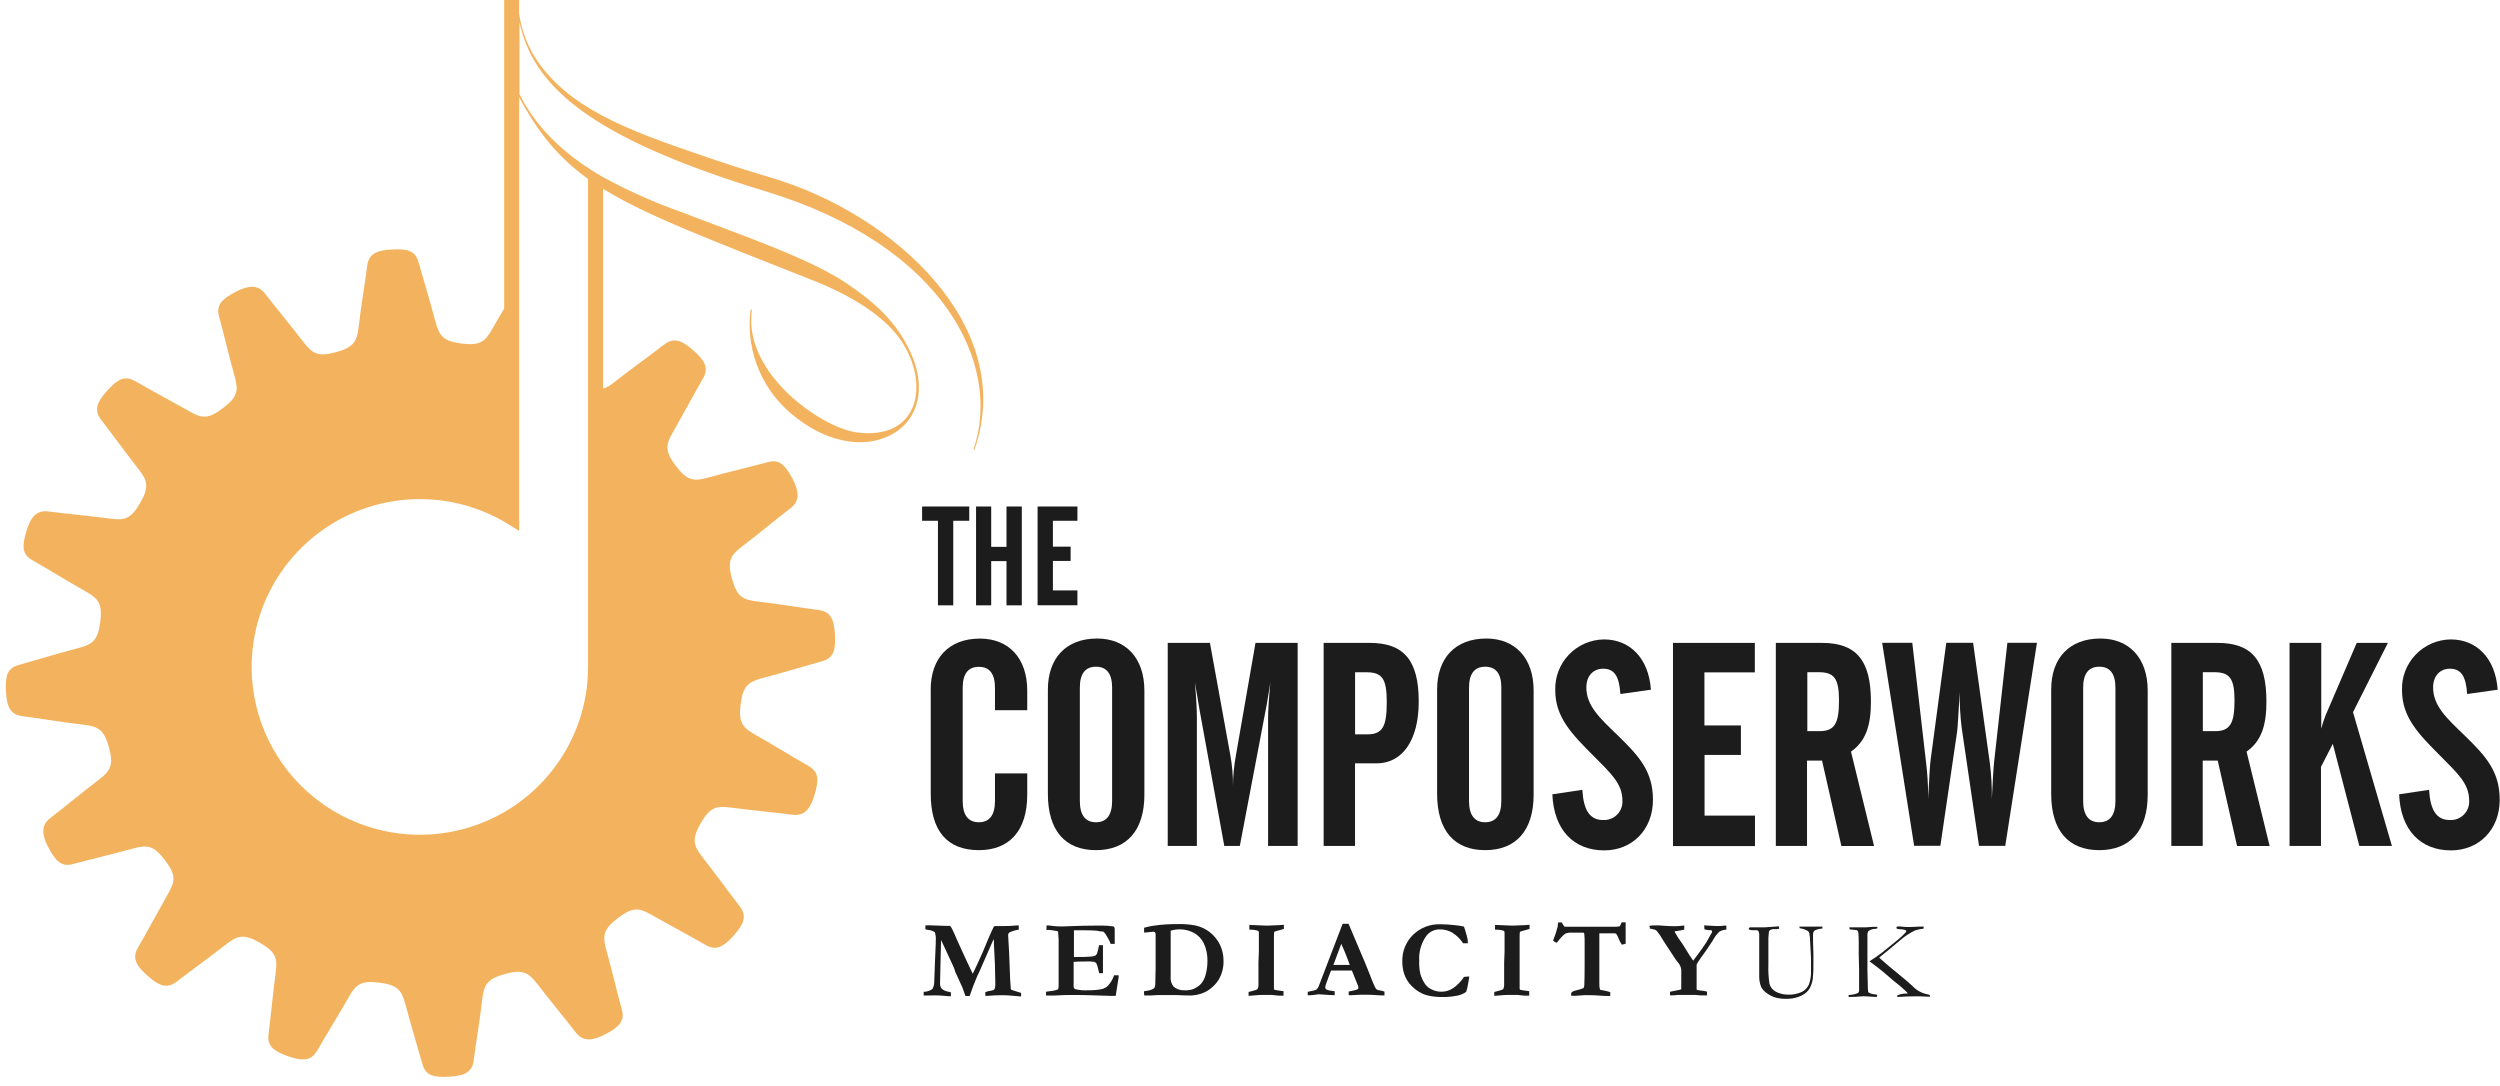 <?xml version="1.0" encoding="UTF-8"?>
<svg width="175px" height="76px" viewBox="0 0 175 76" version="1.1" xmlns="http://www.w3.org/2000/svg" xmlns:xlink="http://www.w3.org/1999/xlink">
    <!-- Generator: Sketch 58 (84663) - https://sketch.com -->
    <title>The Composer Works logo_MONO</title>
    <desc>Created with Sketch.</desc>
    <g id="Page-1" stroke="none" stroke-width="1" fill="none" fill-rule="evenodd">
        <g id="01.-TheComposerWorks_homepage" transform="translate(-168, -63)" fill-rule="nonzero">
            <g id="The-Composer-Works-logo_MONO" transform="translate(168, 63)">
                <path d="M54.014,12.449 C52.181,11.904 50.543,11.375 49.079,10.864 C43.882,9.097 39.691,7.52 37.449,4.016 C36.878,3.089 36.501,2.055 36.34,0.978 L36.34,0 L35.294,0 L35.294,21.595 C35.021,22.053 34.735,22.536 34.433,23.069 C33.937,23.94 33.564,24.208 32.307,24.047 C31.049,23.886 30.755,23.531 30.495,22.565 C30.056,20.914 29.667,19.676 29.299,18.363 C29.08,17.538 28.513,17.406 27.429,17.464 C26.345,17.521 25.807,17.777 25.704,18.611 C25.534,19.961 25.29,21.257 25.1,22.937 C24.976,23.927 24.736,24.319 23.511,24.654 C22.287,24.988 21.881,24.769 21.269,23.977 C20.239,22.635 19.382,21.632 18.555,20.555 C18.042,19.891 17.347,19.981 16.486,20.435 C15.547,20.931 15.109,21.343 15.332,22.152 C15.692,23.461 15.982,24.749 16.433,26.379 C16.697,27.345 16.627,27.799 15.605,28.571 C14.583,29.343 14.145,29.301 13.276,28.802 C11.807,27.976 10.632,27.353 9.453,26.676 C8.725,26.263 8.212,26.557 7.492,27.357 C6.772,28.158 6.57,28.723 7.079,29.384 C7.906,30.457 8.676,31.534 9.718,32.868 C10.335,33.656 10.442,34.106 9.813,35.204 C9.184,36.302 8.742,36.442 7.745,36.306 C6.065,36.087 4.749,35.98 3.397,35.802 C2.569,35.695 2.155,36.17 1.849,37.181 C1.543,38.192 1.518,38.795 2.263,39.212 C3.446,39.884 4.563,40.59 6.036,41.424 C6.909,41.919 7.178,42.291 7.017,43.545 C6.855,44.8 6.499,45.093 5.531,45.353 C3.876,45.791 2.635,46.179 1.32,46.546 C0.492,46.765 0.36,47.33 0.418,48.412 C0.476,49.493 0.732,50.03 1.568,50.133 C2.921,50.302 4.22,50.546 5.904,50.736 C6.901,50.859 7.29,51.099 7.625,52.321 C7.96,53.542 7.741,53.947 6.946,54.558 C5.602,55.585 4.596,56.44 3.512,57.27 C2.846,57.781 2.937,58.475 3.392,59.333 C3.889,60.27 4.303,60.708 5.113,60.485 C6.425,60.126 7.716,59.837 9.35,59.387 C10.318,59.123 10.773,59.193 11.547,60.212 C12.32,61.232 12.279,61.669 11.778,62.536 C10.951,64.002 10.326,65.174 9.648,66.35 C9.234,67.077 9.528,67.588 10.33,68.307 C11.133,69.025 11.7,69.227 12.362,68.719 C13.437,67.894 14.517,67.126 15.853,66.086 C16.644,65.471 17.095,65.364 18.195,65.995 C19.296,66.627 19.436,67.064 19.3,68.059 C19.08,69.735 18.973,71.047 18.795,72.397 C18.687,73.222 19.163,73.59 20.177,73.941 C21.19,74.291 21.794,74.271 22.212,73.528 C22.887,72.347 23.594,71.233 24.43,69.764 C24.926,68.893 25.298,68.624 26.556,68.785 C27.814,68.946 28.108,69.301 28.368,70.267 C28.807,71.918 29.196,73.156 29.564,74.469 C29.783,75.294 30.35,75.427 31.434,75.369 C32.518,75.311 33.056,75.055 33.159,74.221 C33.329,72.872 33.573,71.576 33.763,69.896 C33.887,68.905 34.127,68.513 35.352,68.179 C36.576,67.844 36.982,68.063 37.594,68.855 C38.624,70.197 39.48,71.2 40.308,72.277 C40.821,72.942 41.516,72.851 42.376,72.397 C43.316,71.902 43.754,71.485 43.531,70.68 C43.171,69.371 42.881,68.084 42.43,66.453 C42.165,65.487 42.236,65.033 43.258,64.262 C44.28,63.49 44.718,63.531 45.587,64.03 C47.056,64.856 48.23,65.479 49.41,66.156 C50.138,66.569 50.651,66.276 51.371,65.475 C52.09,64.674 52.293,64.109 51.784,63.448 C50.957,62.375 50.187,61.298 49.145,59.965 C48.528,59.176 48.421,58.727 49.05,57.629 C49.678,56.531 50.121,56.39 51.118,56.527 C52.798,56.745 54.113,56.857 55.466,57.03 C56.294,57.137 56.707,56.663 57.014,55.652 C57.32,54.64 57.345,54.038 56.6,53.621 C55.417,52.948 54.3,52.242 52.827,51.408 C51.954,50.913 51.685,50.542 51.846,49.287 C52.008,48.032 52.363,47.739 53.332,47.479 C54.986,47.041 56.228,46.653 57.543,46.286 C58.371,46.067 58.503,45.502 58.445,44.42 C58.387,43.339 58.131,42.803 57.295,42.699 C55.942,42.53 54.643,42.287 52.959,42.097 C51.962,41.973 51.569,41.733 51.238,40.512 C50.907,39.29 51.122,38.885 51.917,38.275 C53.261,37.247 54.267,36.392 55.35,35.563 C56.017,35.051 55.926,34.358 55.47,33.499 C54.974,32.562 54.56,32.125 53.749,32.347 C52.438,32.707 51.147,32.995 49.513,33.445 C48.545,33.71 48.09,33.639 47.316,32.62 C46.543,31.6 46.584,31.163 47.085,30.296 C47.912,28.831 48.537,27.659 49.215,26.482 C49.629,25.756 49.339,25.244 48.533,24.526 C47.726,23.808 47.163,23.605 46.501,24.113 C45.426,24.939 44.346,25.706 43.009,26.746 C42.775,26.947 42.506,27.104 42.215,27.209 L42.215,13.216 C45.318,15.136 49.798,16.799 57.154,19.725 C58.809,20.386 61.817,21.847 63.161,23.969 C65.093,27.019 64.266,30.841 59.963,30.267 C57.56,29.949 52.103,26.23 52.616,21.822 C52.641,21.591 52.541,21.587 52.521,21.822 C52.207,24.709 53.449,27.545 55.785,29.277 C58.681,31.489 61.507,31.295 63.07,29.97 C64.254,28.967 64.725,27.192 63.927,25.116 C62.851,22.363 60.82,20.947 59.645,20.097 C56.993,18.174 52.095,16.547 47.726,14.855 C45.827,14.186 43.986,13.366 42.219,12.403 L42.219,12.403 L42.219,12.403 C39.948,11.099 37.668,9.246 36.361,6.579 L36.361,1.56 C37.325,5.923 41.003,9.563 53.621,13.402 C66.099,17.195 70.137,25.521 68.163,31.402 C68.138,31.472 68.192,31.53 68.229,31.431 C71.204,22.829 62.553,14.987 54.014,12.449 Z M41.164,12.523 L41.164,46.641 C41.184,51.99 37.579,56.678 32.395,58.043 C27.211,59.408 21.757,57.107 19.128,52.444 C16.499,47.782 17.36,41.936 21.222,38.225 C25.083,34.514 30.97,33.874 35.542,36.669 L36.34,37.16 L36.34,6.798 C37.697,9.341 39.121,11.054 41.16,12.523 L41.164,12.523 Z" id="Shape" fill="#F3B35E"></path>
                <path d="M31.057,74.316 C30.903,74.324 30.748,74.308 30.598,74.267 C30.598,74.267 30.598,74.225 30.569,74.172 C30.4,73.544 30.222,72.933 30.031,72.285 C29.824,71.576 29.618,70.824 29.374,69.97 C28.985,68.517 28.281,67.931 26.693,67.729 C26.451,67.695 26.208,67.677 25.965,67.675 C24.533,67.675 23.958,68.476 23.532,69.223 C23.106,69.97 22.704,70.672 22.291,71.287 C21.947,71.86 21.621,72.405 21.302,72.967 C21.283,73.005 21.258,73.039 21.228,73.07 C20.982,73.047 20.741,72.99 20.512,72.9 C20.259,72.836 20.02,72.724 19.809,72.57 C19.809,72.57 19.809,72.529 19.809,72.471 C19.895,71.827 19.962,71.192 20.036,70.523 C20.115,69.788 20.202,69.012 20.317,68.137 C20.516,66.647 20.09,65.838 18.7,65.042 C18.188,64.704 17.595,64.51 16.983,64.48 C16.324,64.513 15.697,64.773 15.208,65.215 C14.509,65.76 13.88,66.226 13.284,66.664 C12.689,67.101 12.229,67.448 11.716,67.844 C11.684,67.872 11.648,67.894 11.609,67.91 C11.39,67.807 11.19,67.667 11.017,67.498 C10.809,67.338 10.631,67.142 10.492,66.92 C10.492,66.92 10.492,66.883 10.541,66.833 C10.864,66.272 11.17,65.714 11.493,65.124 C11.816,64.534 12.225,63.787 12.672,63.015 C13.425,61.715 13.346,60.803 12.362,59.54 C11.82,58.842 11.174,58.198 10.115,58.198 C9.759,58.208 9.406,58.265 9.064,58.367 C8.208,58.603 7.447,58.78 6.727,58.974 C6.073,59.139 5.453,59.292 4.828,59.465 C4.792,59.47 4.756,59.47 4.72,59.465 C4.557,59.264 4.418,59.043 4.307,58.809 C4.162,58.606 4.078,58.365 4.067,58.116 L4.067,58.116 C4.087,58.089 4.111,58.066 4.137,58.045 C4.65,57.633 5.147,57.253 5.668,56.832 C6.189,56.411 6.859,55.874 7.567,55.334 C8.762,54.417 9.035,53.546 8.618,52.003 C8.2,50.459 7.517,49.844 6.024,49.662 C5.142,49.555 4.369,49.44 3.628,49.332 C2.962,49.233 2.333,49.142 1.688,49.06 C1.645,49.057 1.603,49.047 1.564,49.031 L1.564,49.031 C1.483,48.799 1.444,48.554 1.448,48.309 C1.413,48.048 1.426,47.784 1.485,47.529 L1.485,47.529 L1.58,47.5 C2.205,47.33 2.822,47.153 3.463,46.963 C4.174,46.757 4.927,46.55 5.788,46.307 C7.244,45.915 7.832,45.217 8.034,43.628 C8.237,42.039 7.844,41.218 6.537,40.475 C5.763,40.037 5.093,39.649 4.468,39.236 C3.843,38.824 3.343,38.564 2.776,38.246 C2.741,38.228 2.709,38.206 2.681,38.18 L2.681,38.18 C2.704,37.927 2.761,37.678 2.85,37.441 C2.901,37.192 3.01,36.958 3.169,36.76 L3.272,36.76 C3.914,36.842 4.551,36.913 5.217,36.987 C5.953,37.065 6.735,37.152 7.616,37.267 C7.836,37.298 8.057,37.315 8.278,37.317 C9.586,37.317 10.223,36.516 10.719,35.666 C11.518,34.279 11.468,33.367 10.546,32.178 C9.999,31.481 9.532,30.853 9.089,30.259 C8.647,29.665 8.307,29.206 7.906,28.695 C7.878,28.663 7.856,28.626 7.84,28.587 L7.84,28.587 C7.943,28.368 8.083,28.169 8.254,27.997 C8.413,27.789 8.609,27.611 8.833,27.473 L8.924,27.522 C9.486,27.844 10.049,28.154 10.641,28.476 C11.232,28.798 11.977,29.206 12.746,29.648 C13.21,29.952 13.748,30.126 14.302,30.152 C15.019,30.1 15.698,29.809 16.23,29.326 C17.5,28.348 17.806,27.485 17.405,26.024 C17.169,25.17 16.991,24.41 16.797,23.692 C16.631,23.04 16.478,22.421 16.304,21.797 C16.299,21.761 16.299,21.723 16.304,21.686 L16.304,21.686 C16.507,21.523 16.727,21.385 16.962,21.273 C17.165,21.145 17.394,21.063 17.632,21.034 C17.672,21.044 17.705,21.071 17.723,21.108 C18.137,21.62 18.518,22.115 18.94,22.64 C19.362,23.164 19.9,23.828 20.441,24.53 C20.934,25.17 21.538,25.768 22.597,25.768 C22.998,25.759 23.396,25.697 23.78,25.582 C25.327,25.17 25.94,24.485 26.126,22.994 C26.238,22.111 26.349,21.343 26.461,20.601 C26.56,19.94 26.651,19.309 26.73,18.669 C26.733,18.626 26.743,18.585 26.759,18.545 L26.759,18.545 C26.99,18.465 27.234,18.427 27.479,18.429 L27.797,18.429 C27.952,18.42 28.107,18.435 28.257,18.475 C28.257,18.475 28.257,18.516 28.285,18.57 C28.455,19.197 28.633,19.808 28.823,20.456 C29.03,21.166 29.237,21.917 29.481,22.772 C29.87,24.224 30.573,24.811 32.166,25.013 C32.413,25.062 32.663,25.095 32.915,25.112 C34.305,25.112 34.888,24.357 35.31,23.626 L35.31,35.336 C30.229,32.717 24.022,33.793 20.124,37.968 C16.225,42.143 15.589,48.396 18.567,53.267 C21.545,58.139 27.409,60.437 32.914,58.89 C38.418,57.344 42.219,52.33 42.211,46.625 L42.211,28.253 L42.211,28.253 C42.313,28.253 42.415,28.237 42.513,28.208 C42.925,28.066 43.308,27.851 43.642,27.572 C44.346,27.027 44.975,26.561 45.57,26.115 C46.166,25.669 46.621,25.335 47.134,24.939 C47.166,24.911 47.203,24.889 47.242,24.873 C47.461,24.975 47.661,25.115 47.833,25.285 C48.042,25.445 48.22,25.64 48.359,25.863 C48.359,25.863 48.359,25.9 48.309,25.95 C47.986,26.511 47.68,27.068 47.358,27.659 C47.035,28.249 46.625,28.996 46.178,29.764 C45.426,31.068 45.504,31.976 46.489,33.243 C47.027,33.941 47.676,34.585 48.735,34.585 C49.091,34.575 49.445,34.518 49.786,34.415 C50.642,34.18 51.4,34.003 52.119,33.809 C52.773,33.644 53.394,33.487 54.022,33.317 C54.058,33.313 54.094,33.313 54.13,33.317 C54.294,33.519 54.433,33.739 54.544,33.974 C54.689,34.177 54.772,34.418 54.784,34.667 L54.784,34.667 C54.763,34.692 54.74,34.714 54.713,34.733 C54.196,35.146 53.7,35.53 53.174,35.951 C52.649,36.372 51.987,36.904 51.284,37.445 C50.088,38.361 49.815,39.232 50.233,40.776 C50.651,42.32 51.333,42.93 52.827,43.116 C53.708,43.224 54.482,43.339 55.214,43.446 C55.88,43.545 56.513,43.636 57.158,43.719 C57.201,43.722 57.243,43.732 57.283,43.748 L57.283,43.748 C57.362,43.979 57.401,44.222 57.398,44.466 C57.433,44.726 57.421,44.99 57.361,45.246 L57.361,45.246 L57.266,45.275 C56.641,45.444 56.025,45.622 55.379,45.811 C54.668,46.018 53.915,46.224 53.059,46.468 C51.602,46.856 51.015,47.557 50.812,49.142 C50.609,50.727 51.002,51.557 52.314,52.296 C53.087,52.733 53.762,53.121 54.382,53.534 C55.003,53.947 55.508,54.207 56.07,54.525 C56.105,54.542 56.137,54.564 56.165,54.591 L56.165,54.591 C56.142,54.843 56.085,55.092 55.996,55.33 C55.945,55.579 55.836,55.812 55.677,56.011 L55.574,56.011 C54.933,55.928 54.3,55.858 53.629,55.788 C52.889,55.709 52.107,55.623 51.226,55.507 C51.006,55.476 50.785,55.46 50.564,55.458 C49.257,55.458 48.619,56.258 48.123,57.109 C47.324,58.495 47.374,59.412 48.297,60.596 C48.843,61.294 49.31,61.925 49.753,62.516 C50.196,63.106 50.535,63.568 50.936,64.08 C50.964,64.112 50.986,64.148 51.002,64.187 L51.002,64.187 C50.9,64.406 50.76,64.606 50.589,64.777 C50.429,64.985 50.232,65.163 50.009,65.302 L49.918,65.252 C49.356,64.93 48.793,64.621 48.202,64.299 C47.61,63.977 46.865,63.568 46.096,63.126 C45.632,62.822 45.095,62.648 44.54,62.623 C43.823,62.674 43.144,62.965 42.612,63.448 C41.342,64.427 41.036,65.289 41.437,66.75 C41.673,67.605 41.851,68.368 42.046,69.087 C42.211,69.735 42.364,70.354 42.538,70.977 C42.543,71.014 42.543,71.052 42.538,71.088 L42.538,71.088 C42.335,71.251 42.115,71.389 41.88,71.501 C41.677,71.63 41.448,71.711 41.21,71.741 C41.169,71.731 41.134,71.704 41.115,71.666 C40.701,71.15 40.316,70.655 39.874,70.127 C39.431,69.598 38.918,68.942 38.38,68.24 C37.842,67.539 37.284,67.002 36.225,67.002 C35.824,67.011 35.426,67.074 35.041,67.188 C33.494,67.601 32.878,68.286 32.696,69.776 C32.588,70.651 32.472,71.427 32.365,72.153 C32.265,72.822 32.174,73.454 32.092,74.097 C32.088,74.14 32.079,74.182 32.063,74.221 L32.063,74.221 C31.831,74.301 31.588,74.341 31.343,74.337 L31.057,74.316 Z" id="Path" fill="#F3B35E"></path>
                <path d="M65.147,48.284 C65.147,46.072 66.417,44.701 68.598,44.701 C70.596,44.701 71.907,46.051 71.907,48.346 L71.907,49.716 L69.648,49.716 L69.648,48.148 C69.648,47.161 69.264,46.678 68.519,46.678 C67.774,46.678 67.389,47.161 67.389,48.148 L67.389,56.068 C67.389,57.055 67.774,57.558 68.519,57.558 C69.264,57.558 69.648,57.055 69.648,56.068 L69.648,54.137 L71.907,54.137 L71.907,55.627 C71.907,58.145 70.666,59.511 68.519,59.511 C66.301,59.511 65.151,58.161 65.151,55.565 L65.151,48.284 L65.147,48.284 Z" id="Path" fill="#1C1C1C"></path>
                <path d="M76.797,44.697 C78.796,44.697 80.107,46.047 80.107,48.342 L80.107,55.627 C80.107,58.145 78.866,59.511 76.719,59.511 C74.572,59.511 73.351,58.161 73.351,55.565 L73.351,48.284 C73.351,46.067 74.621,44.697 76.797,44.697 Z M77.848,48.139 C77.848,47.153 77.463,46.67 76.719,46.67 C75.974,46.67 75.589,47.153 75.589,48.139 L75.589,56.068 C75.589,57.055 75.974,57.558 76.719,57.558 C77.463,57.558 77.848,57.055 77.848,56.068 L77.848,48.139 L77.848,48.139 Z" id="Shape" fill="#1C1C1C"></path>
                <path d="M81.77,45.002 L84.695,45.002 L86.126,52.874 C86.252,53.578 86.313,54.292 86.309,55.008 C86.314,54.299 86.382,53.591 86.511,52.894 L87.885,45.002 L90.835,45.002 L90.835,59.214 L88.766,59.214 L88.766,50.236 C88.766,49.823 88.807,48.998 88.927,47.76 C88.766,48.726 88.667,49.411 88.584,49.774 L86.788,59.214 L85.7,59.214 L83.983,49.774 C83.781,48.626 83.681,47.941 83.64,47.76 C83.739,48.825 83.781,49.65 83.781,50.236 L83.781,59.214 L81.741,59.214 L81.741,45.002 L81.77,45.002 Z" id="Path" fill="#1C1C1C"></path>
                <path d="M92.655,45.002 L95.882,45.002 C98.261,45.002 99.311,46.212 99.311,49.109 C99.311,51.887 98.12,53.435 96.366,53.435 L94.852,53.435 L94.852,59.214 L92.655,59.214 L92.655,45.002 Z M95.72,51.404 C96.809,51.404 97.073,50.802 97.073,49.151 C97.073,47.5 96.751,47.058 95.642,47.058 L94.856,47.058 L94.856,51.404 L95.725,51.404 L95.72,51.404 Z" id="Shape" fill="#1C1C1C"></path>
                <path d="M104.044,44.697 C106.043,44.697 107.354,46.047 107.354,48.342 L107.354,55.627 C107.354,58.145 106.113,59.511 103.966,59.511 C101.819,59.511 100.598,58.161 100.598,55.565 L100.598,48.284 C100.594,46.067 101.868,44.697 104.044,44.697 Z M105.095,48.139 C105.095,47.153 104.71,46.67 103.966,46.67 C103.221,46.67 102.832,47.153 102.832,48.139 L102.832,56.068 C102.832,57.055 103.217,57.558 103.962,57.558 C104.706,57.558 105.091,57.055 105.091,56.068 L105.091,48.139 L105.095,48.139 Z" id="Shape" fill="#1C1C1C"></path>
                <path d="M110.763,55.288 C110.846,56.716 111.288,57.402 112.215,57.402 C112.583,57.421 112.942,57.283 113.201,57.021 C113.46,56.758 113.593,56.398 113.568,56.031 C113.568,54.843 112.741,54.12 111.59,52.952 C109.998,51.363 108.868,50.195 108.868,48.321 C108.837,47.395 109.181,46.495 109.822,45.825 C110.464,45.155 111.348,44.771 112.277,44.759 C114.093,44.759 115.405,46.067 115.566,48.28 L113.427,48.581 C113.345,47.343 113.014,46.81 112.215,46.81 C111.528,46.81 111.044,47.314 111.044,48.119 C111.044,49.407 111.992,50.273 113.245,51.479 C114.759,52.948 115.707,54.013 115.707,55.986 C115.707,58.078 114.255,59.527 112.298,59.527 C110.159,59.527 108.769,58.099 108.665,55.602 L110.763,55.288 Z" id="Path" fill="#1C1C1C"></path>
                <polygon id="Path" fill="#1C1C1C" points="117.109 45.002 122.839 45.002 122.839 47.066 119.31 47.066 119.31 50.781 121.863 50.781 121.863 52.845 119.319 52.845 119.319 57.092 122.848 57.092 122.848 59.226 117.109 59.226"></polygon>
                <path d="M126.509,59.214 L124.308,59.214 L124.308,45.002 L127.535,45.002 C129.914,45.002 130.965,46.191 130.965,49.109 C130.965,50.802 130.6,51.887 129.57,52.614 L131.184,59.218 L128.896,59.218 L127.543,53.241 L126.492,53.241 L126.492,59.218 L126.509,59.214 Z M126.509,51.181 L127.378,51.181 C128.445,51.181 128.73,50.599 128.73,49.027 C128.73,47.454 128.366,47.054 127.299,47.054 L126.513,47.054 L126.513,51.181 L126.509,51.181 Z" id="Shape" fill="#1C1C1C"></path>
                <path d="M133.861,45.002 L134.829,53.414 C134.919,54.155 134.966,54.901 134.969,55.647 L134.969,55.928 C135.052,54.459 135.089,53.534 135.151,53.13 L136.239,44.998 L138.118,44.998 L139.288,53.41 C139.393,54.245 139.44,55.087 139.429,55.928 C139.491,54.739 139.528,53.815 139.611,53.13 L140.517,44.998 L142.586,44.998 L140.368,59.209 L138.531,59.209 L137.319,50.954 C137.215,50.119 137.168,49.278 137.178,48.437 C137.096,49.984 137.038,50.913 136.996,51.235 L135.826,59.205 L133.989,59.205 L131.751,44.994 L133.861,44.994 L133.861,45.002 Z" id="Path" fill="#1C1C1C"></path>
                <path d="M147.029,44.697 C149.027,44.697 150.339,46.047 150.339,48.342 L150.339,55.627 C150.339,58.145 149.098,59.511 146.95,59.511 C144.803,59.511 143.583,58.161 143.583,55.565 L143.583,48.284 C143.579,46.067 144.849,44.697 147.029,44.697 Z M148.08,48.139 C148.08,47.153 147.695,46.67 146.95,46.67 C146.206,46.67 145.821,47.153 145.821,48.139 L145.821,56.068 C145.821,57.055 146.206,57.558 146.95,57.558 C147.695,57.558 148.08,57.055 148.08,56.068 L148.08,48.139 L148.08,48.139 Z" id="Shape" fill="#1C1C1C"></path>
                <path d="M154.194,59.214 L151.993,59.214 L151.993,45.002 L155.22,45.002 C157.599,45.002 158.65,46.191 158.65,49.109 C158.65,50.802 158.286,51.887 157.26,52.614 L158.874,59.218 L156.594,59.218 L155.241,53.241 L154.19,53.241 L154.19,59.218 L154.194,59.214 Z M154.194,51.181 L155.063,51.181 C156.131,51.181 156.416,50.599 156.416,49.027 C156.416,47.454 156.052,47.054 154.985,47.054 L154.199,47.054 L154.199,51.181 L154.194,51.181 Z" id="Shape" fill="#1C1C1C"></path>
                <path d="M160.288,45.002 L162.489,45.002 L162.489,51 C162.572,50.686 162.673,50.377 162.791,50.075 L164.972,45.002 L167.152,45.002 L164.711,49.852 L167.433,59.214 L165.154,59.214 L163.296,52.069 L162.469,53.679 L162.469,59.214 L160.268,59.214 L160.268,45.002 L160.288,45.002 Z" id="Path" fill="#1C1C1C"></path>
                <path d="M170.035,55.288 C170.118,56.716 170.561,57.402 171.488,57.402 C171.856,57.421 172.215,57.283 172.474,57.021 C172.732,56.758 172.866,56.398 172.84,56.031 C172.84,54.843 172.013,54.12 170.863,52.952 C169.27,51.363 168.141,50.195 168.141,48.321 C168.109,47.395 168.453,46.495 169.095,45.825 C169.736,45.155 170.621,44.771 171.55,44.759 C173.366,44.759 174.677,46.067 174.839,48.28 L172.7,48.581 C172.617,47.343 172.286,46.81 171.488,46.81 C170.801,46.81 170.317,47.314 170.317,48.119 C170.317,49.407 171.264,50.273 172.518,51.479 C174.032,52.948 174.979,54.013 174.979,55.986 C174.979,58.078 173.527,59.527 171.57,59.527 C169.431,59.527 168.041,58.099 167.938,55.602 L170.035,55.288 Z" id="Path" fill="#1C1C1C"></path>
                <polygon id="Path" fill="#1C1C1C" points="64.539 35.455 67.849 35.455 67.849 36.454 66.728 36.454 66.728 42.373 65.656 42.373 65.656 36.454 64.547 36.454 64.547 35.455"></polygon>
                <polygon id="Path" fill="#1C1C1C" points="69.384 35.455 69.384 38.279 70.455 38.279 70.455 35.455 71.527 35.455 71.527 42.373 70.455 42.373 70.455 39.278 69.384 39.278 69.384 42.373 68.324 42.373 68.324 35.455"></polygon>
                <polygon id="Path" fill="#1C1C1C" points="72.631 35.455 75.42 35.455 75.42 36.454 73.703 36.454 73.703 38.266 74.944 38.266 74.944 39.265 73.703 39.265 73.703 41.329 75.42 41.329 75.42 42.369 72.631 42.369"></polygon>
                <path d="M64.659,69.689 L64.659,69.429 C64.876,69.425 65.088,69.358 65.267,69.235 C65.349,69.09 65.393,68.927 65.395,68.761 L65.445,67.407 L65.503,66.028 C65.503,65.946 65.503,65.892 65.503,65.875 C65.523,65.667 65.502,65.457 65.441,65.256 C65.294,65.16 65.124,65.103 64.949,65.091 L64.779,65.054 C64.779,64.992 64.779,64.938 64.779,64.893 L64.779,64.773 C64.873,64.773 64.983,64.773 65.11,64.773 L66.227,64.811 L66.335,64.811 L66.508,64.811 C66.559,64.873 66.603,64.941 66.641,65.013 C66.734,65.197 66.859,65.472 67.013,65.838 L67.059,65.941 L67.65,67.233 L67.712,67.365 L67.836,67.625 L67.965,67.898 L68.089,68.162 C68.127,68.096 68.161,68.029 68.192,67.96 C68.294,67.726 68.393,67.511 68.49,67.316 C68.658,66.972 68.886,66.444 69.173,65.731 C69.219,65.618 69.295,65.446 69.4,65.215 C69.505,64.984 69.563,64.863 69.574,64.852 C69.615,64.827 69.663,64.817 69.71,64.823 L69.83,64.823 L70.306,64.823 C70.582,64.823 70.796,64.815 70.947,64.798 L71.22,64.777 L71.311,64.777 C71.311,64.815 71.311,64.839 71.311,64.86 L71.311,64.976 C71.311,65 71.311,65.033 71.311,65.079 C71.11,65.104 70.914,65.158 70.728,65.24 C70.642,65.266 70.58,65.341 70.571,65.43 L70.571,65.487 L70.637,66.651 C70.637,66.759 70.658,67.288 70.699,68.24 C70.699,68.452 70.716,68.728 70.749,69.066 C70.751,69.098 70.751,69.129 70.749,69.161 C70.745,69.205 70.76,69.249 70.79,69.281 C70.815,69.297 71.044,69.371 71.477,69.504 C71.477,69.545 71.477,69.574 71.477,69.594 C71.477,69.615 71.477,69.702 71.477,69.755 C71.408,69.755 71.236,69.74 70.96,69.71 C70.702,69.681 70.442,69.666 70.182,69.664 C69.812,69.664 69.454,69.68 69.106,69.71 L68.974,69.71 L68.974,69.446 C69.108,69.398 69.247,69.363 69.388,69.343 C69.475,69.338 69.558,69.302 69.619,69.239 C69.667,69.107 69.684,68.966 69.669,68.827 C69.669,68.744 69.669,68.67 69.669,68.604 C69.669,68.329 69.661,67.958 69.644,67.493 L69.578,66.148 C69.578,65.958 69.57,65.82 69.553,65.735 L68.602,67.914 L68.498,68.137 L68.378,68.393 C68.182,68.864 68.045,69.223 67.965,69.47 C67.945,69.534 67.915,69.616 67.874,69.718 L67.58,69.718 L67.373,69.136 C67.312,68.985 67.207,68.754 67.059,68.443 C66.973,68.264 66.905,68.118 66.856,68.005 L66.839,67.914 L66.794,67.819 C66.795,67.807 66.795,67.795 66.794,67.782 L66.223,66.544 L65.875,65.801 L65.83,67.625 L65.805,68.794 C65.791,68.939 65.829,69.086 65.913,69.206 C66.046,69.318 66.208,69.391 66.38,69.417 L66.562,69.462 L66.562,69.739 C66.413,69.739 66.255,69.728 66.086,69.706 C65.862,69.684 65.637,69.674 65.412,69.677 L64.659,69.689 Z" id="Path" fill="#1C1C1C"></path>
                <path d="M73.26,64.777 C73.406,64.777 73.532,64.788 73.637,64.811 C73.868,64.84 74.102,64.854 74.336,64.852 L75.043,64.827 C75.611,64.805 76.124,64.794 76.582,64.794 L77.273,64.794 C77.503,64.8 77.732,64.819 77.96,64.852 C78.009,64.909 78.034,64.983 78.03,65.058 L78.03,65.842 L78.03,65.999 C78.03,65.999 78.03,66.036 78.03,66.069 L77.873,66.069 L77.745,66.069 C77.72,66.02 77.691,65.946 77.654,65.847 L77.501,65.574 C77.434,65.448 77.352,65.33 77.257,65.223 C77.177,65.204 77.095,65.194 77.012,65.194 L76.768,65.149 C76.531,65.13 76.276,65.12 76.003,65.12 C75.73,65.12 75.454,65.12 75.176,65.12 C75.176,65.183 75.176,65.434 75.176,65.871 L75.176,66.99 L75.341,66.99 C75.796,66.99 76.122,66.982 76.317,66.965 C76.441,66.964 76.563,66.939 76.677,66.891 C76.733,66.848 76.776,66.791 76.801,66.726 C76.856,66.541 76.9,66.354 76.934,66.164 L77.207,66.164 C77.207,66.39 77.207,66.562 77.207,66.68 C77.207,66.955 77.207,67.127 77.207,67.196 C77.207,67.271 77.207,67.332 77.207,67.374 C77.207,67.415 77.207,67.551 77.207,67.704 C77.207,67.857 77.207,67.968 77.207,68.042 L77.207,68.125 L76.938,68.125 C76.938,68.084 76.919,68 76.88,67.873 C76.857,67.72 76.811,67.571 76.743,67.431 C76.706,67.381 76.652,67.344 76.59,67.328 C76.403,67.302 76.213,67.294 76.024,67.304 C75.638,67.304 75.348,67.313 75.155,67.332 L75.155,67.46 C75.155,67.763 75.155,68.015 75.155,68.216 L75.155,69.041 C75.146,69.122 75.187,69.2 75.258,69.239 C75.572,69.315 75.896,69.342 76.218,69.318 C76.521,69.323 76.823,69.297 77.12,69.239 C77.292,69.2 77.449,69.111 77.571,68.983 C77.759,68.778 77.9,68.534 77.985,68.269 L78.179,68.269 L78.303,68.269 L78.303,68.43 L78.283,68.546 L78.167,69.276 L78.1,69.71 L77.687,69.71 C77.543,69.71 77.163,69.698 76.545,69.673 C76.109,69.656 75.585,69.648 74.973,69.648 C74.667,69.648 74.292,69.66 73.848,69.685 L73.686,69.685 L73.223,69.685 L73.223,69.421 C73.318,69.401 73.415,69.388 73.512,69.38 C73.701,69.367 73.887,69.325 74.063,69.256 C74.093,69.167 74.107,69.073 74.104,68.979 C74.104,68.935 74.104,68.861 74.104,68.756 L74.104,68.637 L74.104,67.2 L74.104,66.788 L74.104,66.177 L74.104,65.764 L74.071,65.293 C74.072,65.269 74.072,65.244 74.071,65.219 C74.04,65.188 73.999,65.169 73.955,65.165 L73.831,65.149 C73.695,65.12 73.556,65.102 73.417,65.095 L73.248,65.095 L73.26,64.777 Z" id="Path" fill="#1C1C1C"></path>
                <path d="M80.078,69.392 L80.314,69.347 C80.481,69.333 80.642,69.276 80.781,69.182 C80.837,69.111 80.867,69.024 80.868,68.934 C80.868,68.904 80.876,68.517 80.893,67.774 L80.893,66.85 L80.893,65.553 L80.893,65.401 C80.897,65.345 80.877,65.289 80.839,65.248 C80.793,65.225 80.741,65.216 80.69,65.223 C80.614,65.225 80.538,65.233 80.463,65.248 C80.362,65.252 80.261,65.261 80.161,65.277 L80.086,65.277 L80.086,64.943 C80.298,64.881 80.514,64.834 80.732,64.802 C81.297,64.718 81.869,64.68 82.44,64.687 C82.856,64.674 83.272,64.706 83.681,64.782 C84.032,64.859 84.361,65.01 84.65,65.223 C84.966,65.465 85.222,65.775 85.398,66.131 C85.566,66.482 85.651,66.866 85.647,67.254 C85.66,67.715 85.544,68.172 85.311,68.571 C85.077,68.946 84.744,69.25 84.348,69.45 C83.971,69.624 83.558,69.705 83.144,69.685 L82.362,69.656 L82.134,69.656 L81.824,69.656 L81.733,69.656 L81.41,69.656 L80.996,69.656 L80.608,69.681 L80.285,69.681 L80.103,69.681 C80.086,69.64 80.078,69.543 80.078,69.392 Z M81.948,65.149 C81.948,65.229 81.948,65.285 81.948,65.318 L81.948,65.966 L81.948,66.528 C81.948,66.709 81.948,66.869 81.948,67.006 L81.948,67.37 L81.948,67.976 L81.948,68.348 C81.919,68.599 81.989,68.852 82.142,69.054 C82.356,69.241 82.636,69.338 82.92,69.322 C83.109,69.332 83.298,69.308 83.479,69.252 C83.703,69.171 83.906,69.04 84.07,68.868 C84.235,68.673 84.35,68.44 84.405,68.191 C84.483,67.894 84.522,67.589 84.521,67.283 C84.535,66.857 84.45,66.433 84.273,66.045 C84.126,65.74 83.891,65.485 83.599,65.314 C83.093,65.039 82.498,64.979 81.948,65.149 L81.948,65.149 Z" id="Shape" fill="#1C1C1C"></path>
                <path d="M87.401,69.71 L87.401,69.437 L87.653,69.371 C87.78,69.345 87.904,69.303 88.021,69.248 C88.072,69.147 88.097,69.034 88.092,68.922 L88.092,68.451 L88.092,67.584 L88.092,67.378 C88.111,66.874 88.121,66.616 88.121,66.602 L88.121,66.094 L88.121,65.888 L88.121,65.454 L88.121,65.289 C88.115,65.249 88.107,65.209 88.096,65.17 C87.933,65.11 87.761,65.079 87.587,65.079 L87.454,65.079 L87.454,64.744 L88.547,64.79 L88.799,64.79 C88.948,64.79 89.188,64.78 89.519,64.761 L89.871,64.736 C89.871,64.786 89.871,64.827 89.871,64.856 C89.871,64.885 89.871,64.955 89.871,65.025 C89.769,65.061 89.653,65.094 89.523,65.124 C89.413,65.15 89.306,65.183 89.2,65.223 C89.182,65.317 89.174,65.413 89.176,65.508 C89.171,65.597 89.171,65.687 89.176,65.776 C89.176,66.206 89.176,66.536 89.176,66.767 L89.176,67.774 L89.176,68.286 L89.176,69.049 L89.176,69.194 C89.179,69.224 89.187,69.253 89.2,69.281 C89.337,69.311 89.475,69.335 89.614,69.351 L89.846,69.38 C89.85,69.443 89.85,69.506 89.846,69.57 C89.846,69.597 89.846,69.64 89.846,69.698 L89.771,69.698 L89.631,69.698 L89.531,69.698 L89.022,69.644 L88.348,69.644 C88.213,69.644 88.017,69.656 87.761,69.681 L87.401,69.71 Z" id="Path" fill="#1C1C1C"></path>
                <path d="M91.542,69.689 L91.542,69.429 C91.626,69.406 91.712,69.386 91.798,69.371 C91.922,69.356 92.042,69.321 92.154,69.268 C92.22,69.205 92.272,69.129 92.307,69.045 L93.077,67.031 L93.983,64.666 L94.397,64.666 L94.43,64.736 L95.092,66.305 C95.241,66.638 95.378,66.961 95.505,67.275 C95.632,67.588 95.736,67.844 95.816,68.042 C95.865,68.161 95.936,68.34 96.027,68.579 C96.088,68.745 96.159,68.907 96.238,69.066 C96.264,69.135 96.304,69.198 96.353,69.252 C96.42,69.297 96.497,69.322 96.577,69.326 C96.692,69.341 96.804,69.37 96.912,69.413 C96.916,69.475 96.916,69.537 96.912,69.598 C96.912,69.598 96.912,69.644 96.912,69.681 C96.724,69.681 96.518,69.673 96.291,69.656 C96.065,69.64 95.861,69.631 95.679,69.631 L95.245,69.631 L94.595,69.664 L94.409,69.664 C94.409,69.576 94.409,69.491 94.409,69.409 L94.823,69.318 C94.9,69.304 94.976,69.279 95.046,69.243 C95.07,69.221 95.083,69.19 95.083,69.157 C95.089,69.123 95.089,69.088 95.083,69.054 L94.93,68.682 L94.632,67.935 L93.176,67.935 C93.121,68.056 93.009,68.355 92.841,68.831 C92.804,68.918 92.779,69.009 92.767,69.103 C92.762,69.156 92.781,69.208 92.82,69.243 C92.921,69.306 93.037,69.341 93.155,69.347 L93.428,69.388 C93.428,69.479 93.428,69.545 93.428,69.578 C93.431,69.607 93.431,69.636 93.428,69.664 C93.271,69.664 92.895,69.642 92.299,69.598 L92.142,69.623 C91.964,69.653 91.784,69.668 91.604,69.669 L91.534,69.669 L91.542,69.689 Z M93.337,67.547 L94.388,67.547 L94.483,67.547 C94.406,67.321 94.307,67.059 94.186,66.759 C94.064,66.459 93.965,66.229 93.888,66.069 L93.337,67.547 Z" id="Shape" fill="#1C1C1C"></path>
                <path d="M102.476,64.86 C102.509,64.937 102.577,65.154 102.679,65.512 C102.726,65.68 102.751,65.854 102.754,66.028 L102.418,66.028 C102.222,65.73 101.964,65.477 101.661,65.285 C101.397,65.133 101.097,65.055 100.793,65.058 C100.418,65.048 100.061,65.221 99.837,65.52 C99.48,66.029 99.307,66.643 99.345,67.262 C99.332,67.571 99.359,67.881 99.427,68.183 C99.501,68.443 99.619,68.688 99.775,68.909 C99.884,69.053 100.026,69.169 100.189,69.248 C100.41,69.362 100.655,69.421 100.904,69.421 C101.2,69.421 101.489,69.33 101.732,69.161 C102.028,68.951 102.282,68.688 102.48,68.385 C102.604,68.365 102.728,68.356 102.853,68.356 C102.842,68.457 102.825,68.558 102.803,68.657 L102.716,69.14 L102.683,69.256 L102.629,69.433 C102.434,69.57 102.211,69.661 101.976,69.702 C101.634,69.767 101.286,69.798 100.937,69.792 C100.639,69.794 100.341,69.765 100.048,69.706 C99.794,69.658 99.552,69.564 99.332,69.429 C99.072,69.272 98.841,69.071 98.65,68.835 C98.486,68.626 98.362,68.39 98.281,68.137 C98.2,67.87 98.16,67.591 98.161,67.312 C98.139,66.61 98.41,65.931 98.91,65.438 C99.421,64.941 100.113,64.674 100.826,64.699 C101.123,64.699 101.42,64.715 101.715,64.749 C101.971,64.768 102.226,64.805 102.476,64.86 L102.476,64.86 Z" id="Path" fill="#1C1C1C"></path>
                <path d="M104.599,69.71 L104.599,69.437 L104.851,69.371 C104.978,69.345 105.102,69.303 105.219,69.248 C105.27,69.147 105.295,69.034 105.29,68.922 L105.29,68.451 L105.29,67.584 L105.29,67.378 C105.309,66.874 105.319,66.616 105.319,66.602 L105.319,66.094 L105.319,65.888 L105.319,65.454 L105.319,65.289 C105.313,65.249 105.305,65.209 105.294,65.17 C105.131,65.11 104.958,65.079 104.785,65.079 L104.652,65.079 L104.652,64.744 L105.745,64.79 L105.997,64.79 C106.146,64.79 106.386,64.78 106.717,64.761 L107.069,64.736 C107.069,64.786 107.069,64.827 107.069,64.856 C107.069,64.885 107.069,64.955 107.069,65.025 C106.967,65.061 106.851,65.094 106.721,65.124 C106.611,65.15 106.504,65.183 106.398,65.223 C106.38,65.317 106.372,65.413 106.374,65.508 C106.369,65.597 106.369,65.687 106.374,65.776 C106.374,66.206 106.374,66.536 106.374,66.767 L106.374,67.774 L106.374,68.286 L106.374,69.049 L106.374,69.194 C106.377,69.224 106.385,69.253 106.398,69.281 C106.535,69.311 106.673,69.335 106.812,69.351 L107.044,69.38 C107.048,69.443 107.048,69.506 107.044,69.57 C107.044,69.597 107.044,69.64 107.044,69.698 L106.969,69.698 L106.829,69.698 L106.729,69.698 L106.22,69.644 L105.546,69.644 C105.411,69.644 105.215,69.656 104.959,69.681 L104.599,69.71 Z" id="Path" fill="#1C1C1C"></path>
                <path d="M109.083,64.567 L109.319,64.567 L109.356,64.629 C109.403,64.716 109.458,64.797 109.522,64.872 C109.555,64.872 109.729,64.872 110.043,64.872 L110.564,64.872 L110.639,64.872 L113.142,64.872 L113.365,64.844 C113.417,64.792 113.454,64.728 113.473,64.658 L113.514,64.563 L113.796,64.563 C113.796,64.739 113.796,65.003 113.796,65.355 L113.796,65.888 C113.801,65.945 113.801,66.004 113.796,66.061 C113.707,66.091 113.615,66.112 113.522,66.123 C113.438,65.992 113.366,65.854 113.307,65.71 C113.268,65.601 113.218,65.496 113.158,65.397 C113.13,65.364 113.092,65.341 113.051,65.331 C112.99,65.331 112.714,65.331 112.223,65.331 L111.954,65.331 C111.95,65.412 111.95,65.493 111.954,65.574 L111.954,67.204 L111.954,68.41 L111.954,68.864 C111.947,69.003 111.963,69.142 112,69.276 C112.074,69.302 112.15,69.319 112.228,69.326 L112.513,69.388 C112.582,69.404 112.65,69.424 112.716,69.45 C112.716,69.541 112.716,69.598 112.716,69.619 C112.718,69.652 112.718,69.685 112.716,69.718 L112.579,69.718 C112.364,69.719 112.148,69.709 111.934,69.689 C111.752,69.67 111.419,69.66 110.937,69.66 C110.86,69.66 110.636,69.675 110.267,69.706 L109.985,69.706 C109.985,69.669 109.985,69.64 109.985,69.619 L109.985,69.499 C110.069,69.41 110.182,69.351 110.304,69.334 C110.493,69.295 110.677,69.237 110.854,69.161 C110.882,69.101 110.898,69.037 110.9,68.971 C110.916,68.666 110.924,68.181 110.924,67.518 L110.924,66.078 C110.93,65.838 110.922,65.598 110.9,65.359 C110.895,65.319 110.862,65.287 110.821,65.285 C110.741,65.285 110.484,65.285 110.051,65.285 C109.888,65.273 109.724,65.297 109.572,65.355 C109.381,65.5 109.215,65.674 109.079,65.871 C109.048,65.927 108.998,65.969 108.939,65.991 C108.857,65.953 108.781,65.903 108.715,65.842 C108.847,65.52 108.956,65.189 109.042,64.852 C109.039,64.711 109.053,64.617 109.083,64.567 Z" id="Path" fill="#1C1C1C"></path>
                <path d="M115.459,64.806 C115.616,64.78 115.775,64.77 115.934,64.777 L115.972,64.777 L116.104,64.777 L116.141,64.777 L116.456,64.802 C116.77,64.824 117.021,64.835 117.209,64.835 C117.409,64.836 117.61,64.822 117.809,64.794 L117.871,64.794 L117.9,64.794 C117.904,64.819 117.904,64.844 117.9,64.868 L117.9,65.066 C117.831,65.092 117.761,65.11 117.689,65.12 L117.515,65.149 L117.258,65.19 L117.233,65.19 L117.233,65.24 C117.389,65.529 117.568,65.805 117.767,66.065 C117.839,66.186 117.911,66.301 117.982,66.408 C118.002,66.435 118.075,66.554 118.202,66.763 L118.243,66.833 L118.313,66.936 L118.396,67.06 C118.435,67.125 118.478,67.187 118.524,67.246 L118.938,66.689 C119.068,66.521 119.237,66.277 119.447,65.958 L119.447,65.958 L119.77,65.384 C119.808,65.337 119.834,65.28 119.844,65.219 C119.846,65.197 119.846,65.175 119.844,65.153 C119.815,65.132 119.783,65.117 119.749,65.108 L119.587,65.108 L119.434,65.083 L119.314,65.058 C119.314,65.025 119.306,64.932 119.29,64.777 L120.072,64.819 L120.167,64.819 L120.415,64.819 C120.498,64.819 120.604,64.809 120.733,64.79 L120.845,64.79 L120.845,65.075 L120.796,65.075 C120.641,65.09 120.491,65.138 120.357,65.215 C120.169,65.396 120.012,65.606 119.894,65.838 L119.397,66.581 C119.099,66.986 118.908,67.261 118.822,67.407 C118.796,67.448 118.777,67.492 118.764,67.539 L118.764,68.08 C118.76,68.148 118.76,68.217 118.764,68.286 L118.764,69.26 C118.772,69.278 118.787,69.293 118.806,69.301 C118.886,69.318 118.968,69.331 119.05,69.338 C119.19,69.345 119.328,69.367 119.463,69.404 C119.485,69.423 119.496,69.451 119.492,69.479 C119.494,69.509 119.494,69.539 119.492,69.57 C119.492,69.594 119.492,69.627 119.492,69.677 L119.054,69.677 L118.64,69.644 L118.359,69.644 L117.945,69.644 L117.626,69.644 C117.569,69.638 117.51,69.638 117.453,69.644 C117.358,69.66 117.263,69.67 117.167,69.673 L116.898,69.673 C116.898,69.619 116.898,69.578 116.898,69.549 C116.898,69.52 116.898,69.479 116.898,69.425 L117.602,69.281 L117.689,69.243 C117.689,69.128 117.689,69.054 117.689,69.025 C117.689,68.637 117.689,68.373 117.689,68.232 C117.689,68.092 117.689,68.009 117.689,67.985 L117.689,67.898 C117.669,67.691 117.58,67.496 117.436,67.345 C117.364,67.257 117.32,67.199 117.304,67.171 L116.555,66.036 L116.203,65.471 L115.967,65.157 C115.929,65.122 115.884,65.094 115.835,65.075 C115.81,65.075 115.694,65.049 115.488,64.996 C115.483,64.976 115.483,64.955 115.488,64.934 C115.487,64.915 115.487,64.896 115.488,64.877 C115.454,64.889 115.454,64.852 115.459,64.806 Z" id="Path" fill="#1C1C1C"></path>
                <path d="M124.535,64.844 C124.54,64.876 124.54,64.91 124.535,64.943 C124.538,64.966 124.538,64.989 124.535,65.013 C124.483,65.028 124.429,65.036 124.374,65.038 L124.184,65.038 C124.087,65.033 123.99,65.058 123.907,65.108 C123.865,65.132 123.835,65.172 123.824,65.219 L123.787,65.653 L123.787,67.539 C123.772,67.971 123.796,68.403 123.857,68.831 C123.894,68.985 123.97,69.126 124.076,69.243 C124.205,69.37 124.363,69.463 124.535,69.516 C124.727,69.585 124.928,69.621 125.131,69.623 C125.472,69.642 125.813,69.578 126.124,69.437 C126.343,69.326 126.517,69.144 126.621,68.922 C126.737,68.602 126.788,68.262 126.77,67.923 C126.77,67.923 126.77,67.807 126.77,67.617 L126.77,67.506 C126.77,67.465 126.77,67.385 126.77,67.266 C126.77,67.148 126.77,67.079 126.77,67.06 L126.712,65.966 C126.711,65.747 126.69,65.529 126.65,65.314 C126.631,65.255 126.595,65.203 126.546,65.165 C126.371,65.067 126.179,65.003 125.979,64.976 C125.966,64.94 125.958,64.902 125.954,64.864 C126.052,64.859 126.15,64.859 126.248,64.864 L126.571,64.864 L126.844,64.864 L127.448,64.864 L127.568,64.864 L127.568,65 C127.372,65.007 127.18,65.056 127.005,65.145 C126.936,65.229 126.904,65.338 126.914,65.446 C126.914,65.526 126.914,65.698 126.914,65.962 L126.939,66.75 L126.939,67.064 L126.939,67.477 C126.947,67.817 126.933,68.158 126.898,68.496 C126.871,68.704 126.812,68.905 126.724,69.095 C126.645,69.254 126.534,69.395 126.397,69.508 C126.227,69.641 126.034,69.74 125.826,69.801 C125.599,69.876 125.362,69.914 125.123,69.916 C124.859,69.928 124.594,69.903 124.337,69.842 C124.083,69.773 123.846,69.655 123.638,69.495 C123.489,69.385 123.366,69.245 123.278,69.082 C123.176,68.82 123.131,68.538 123.145,68.257 L123.145,67.993 L123.145,66.924 L123.145,66.061 L123.145,65.483 C123.154,65.376 123.133,65.269 123.083,65.174 C123.056,65.133 123.009,65.109 122.959,65.112 L122.736,65.112 C122.627,65.123 122.517,65.104 122.417,65.058 C122.414,65.038 122.414,65.017 122.417,64.996 C122.417,64.975 122.426,64.956 122.442,64.943 C122.473,64.922 122.509,64.912 122.546,64.914 L123.518,64.914 L124.535,64.844 Z" id="Path" fill="#1C1C1C"></path>
                <path d="M129.392,69.689 C129.403,69.666 129.425,69.65 129.45,69.648 C129.659,69.637 129.865,69.591 130.059,69.512 C130.118,69.449 130.147,69.363 130.137,69.276 L130.137,68.195 L130.137,67.886 L130.112,66.829 L130.112,66.115 C130.112,65.713 130.104,65.445 130.087,65.31 C130.082,65.255 130.065,65.202 130.038,65.153 C130.003,65.13 129.963,65.113 129.922,65.104 C129.812,65.087 129.674,65.073 129.508,65.062 C129.476,65.043 129.456,65.009 129.454,64.971 C129.451,64.952 129.451,64.933 129.454,64.914 C129.595,64.914 129.843,64.914 130.199,64.914 L130.592,64.914 L131.085,64.881 C131.167,64.881 131.267,64.881 131.382,64.881 C131.405,64.89 131.421,64.91 131.424,64.934 C131.426,64.951 131.426,64.967 131.424,64.984 C131.368,65.005 131.309,65.017 131.25,65.021 C131.089,65.023 130.931,65.073 130.799,65.165 C130.738,65.249 130.709,65.352 130.72,65.454 L130.72,67.931 L130.745,68.909 C130.74,69.08 130.748,69.251 130.77,69.421 C130.782,69.452 130.804,69.478 130.832,69.495 C130.961,69.56 131.102,69.597 131.246,69.603 L131.378,69.627 C131.392,69.653 131.401,69.681 131.403,69.71 C131.401,69.741 131.384,69.768 131.358,69.784 L131.233,69.784 L130.865,69.759 C130.672,69.743 130.534,69.735 130.452,69.735 C130.342,69.736 130.233,69.745 130.125,69.759 C129.935,69.779 129.744,69.787 129.554,69.784 L129.409,69.784 L129.392,69.689 Z M130.865,67.295 C130.913,67.255 130.964,67.219 131.018,67.188 C131.162,67.103 131.407,66.931 131.755,66.672 L132.801,65.822 C133.018,65.651 133.222,65.463 133.41,65.26 C133.427,65.225 133.44,65.188 133.447,65.149 C133.399,65.116 133.346,65.092 133.29,65.079 C133.198,65.06 133.106,65.049 133.012,65.046 C132.935,65.047 132.858,65.035 132.785,65.009 C132.763,64.996 132.748,64.972 132.748,64.947 C132.746,64.922 132.755,64.898 132.772,64.881 C132.815,64.856 132.864,64.844 132.913,64.848 C132.998,64.846 133.082,64.853 133.165,64.868 C133.326,64.887 133.488,64.894 133.65,64.889 L133.782,64.889 L134.378,64.86 L134.518,64.86 L134.655,64.86 C134.661,64.908 134.661,64.957 134.655,65.004 C134.448,65.023 134.244,65.066 134.047,65.132 C133.892,65.207 133.741,65.292 133.596,65.384 C133.431,65.483 133.275,65.595 133.128,65.719 L132.144,66.544 L131.548,67.023 C131.56,67.043 131.575,67.061 131.593,67.077 L131.709,67.184 C131.985,67.431 132.346,67.737 132.793,68.1 C133.24,68.463 133.596,68.766 133.861,69.008 C134.142,69.315 134.515,69.524 134.924,69.603 C134.988,69.607 135.049,69.631 135.098,69.673 L135.098,69.714 L135.098,69.768 L134.924,69.768 C134.808,69.768 134.631,69.759 134.394,69.743 L134.047,69.743 C133.68,69.743 133.266,69.758 132.806,69.788 C132.803,69.762 132.803,69.736 132.806,69.71 L132.806,69.689 C132.865,69.648 132.933,69.62 133.004,69.607 C133.146,69.57 133.292,69.549 133.439,69.545 L133.546,69.545 C133.511,69.491 133.469,69.443 133.422,69.4 L133.319,69.301 L133.008,69.021 L132.553,68.657 L131.833,68.038 C131.602,67.846 131.279,67.597 130.865,67.291 L130.865,67.295 Z" id="Shape" fill="#1C1C1C"></path>
            </g>
        </g>
    </g>
</svg>